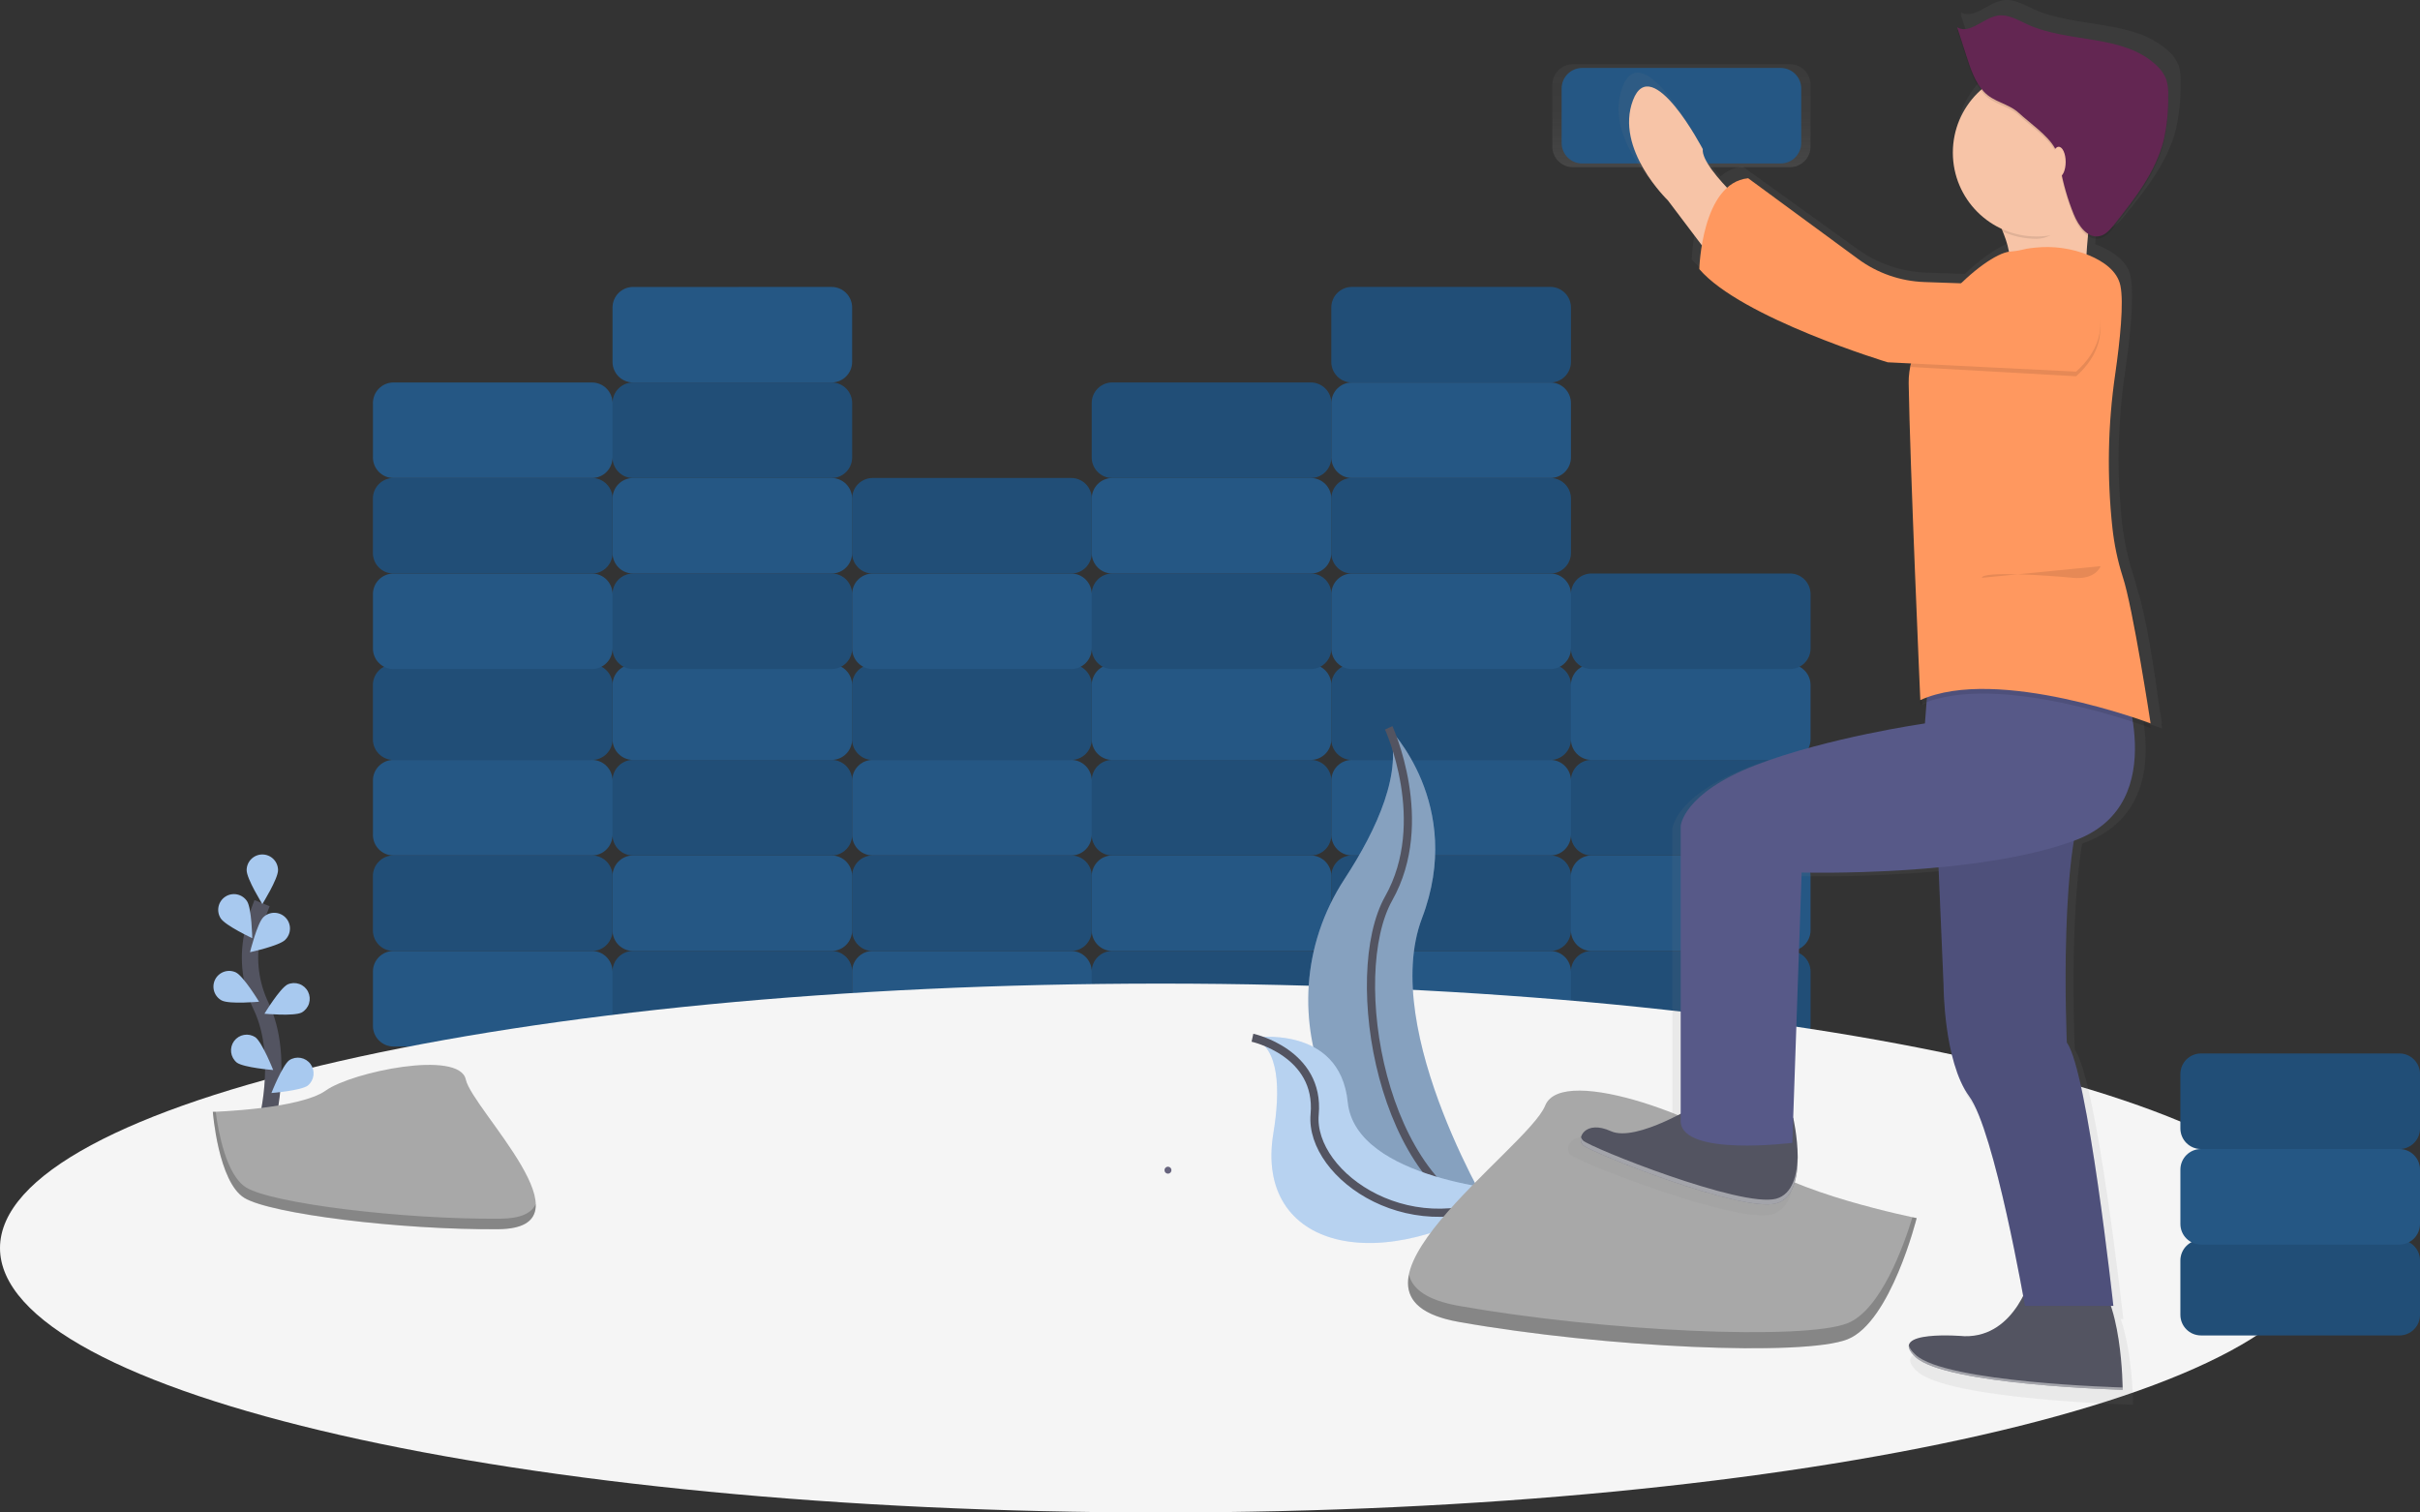<svg xmlns="http://www.w3.org/2000/svg" width="296" height="185" fill="none" viewBox="0 0 296 185">
    <rect x="0" y="0" width="296" height="185" fill="#333333" stroke="none"/>
    <g clip-path="url(#prefix__clip0)">
        <path fill="#255784" d="M72.407 116.319H48.13c-1.39 0-2.515 1.128-2.515 2.519v6.646c0 1.391 1.126 2.519 2.515 2.519h24.276c1.389 0 2.515-1.128 2.515-2.519v-6.646c0-1.391-1.126-2.519-2.515-2.519zM101.713 116.319H77.437c-1.389 0-2.515 1.128-2.515 2.519v6.646c0 1.391 1.126 2.519 2.515 2.519h24.276c1.389 0 2.515-1.128 2.515-2.519v-6.646c0-1.391-1.126-2.519-2.515-2.519z"/>
        <path fill="#000" d="M101.713 116.319H77.437c-1.389 0-2.515 1.128-2.515 2.519v6.646c0 1.391 1.126 2.519 2.515 2.519h24.276c1.389 0 2.515-1.128 2.515-2.519v-6.646c0-1.391-1.126-2.519-2.515-2.519z" opacity=".1"/>
        <path fill="#255784" d="M131.019 116.319h-24.276c-1.389 0-2.515 1.128-2.515 2.519v6.646c0 1.391 1.126 2.519 2.515 2.519h24.276c1.389 0 2.515-1.128 2.515-2.519v-6.646c0-1.391-1.126-2.519-2.515-2.519zM160.326 116.319H136.05c-1.389 0-2.515 1.128-2.515 2.519v6.646c0 1.391 1.126 2.519 2.515 2.519h24.276c1.389 0 2.515-1.128 2.515-2.519v-6.646c0-1.391-1.126-2.519-2.515-2.519z"/>
        <path fill="#000" d="M160.326 116.319H136.05c-1.389 0-2.515 1.128-2.515 2.519v6.646c0 1.391 1.126 2.519 2.515 2.519h24.276c1.389 0 2.515-1.128 2.515-2.519v-6.646c0-1.391-1.126-2.519-2.515-2.519z" opacity=".1"/>
        <path fill="#255784" d="M189.632 116.319h-24.276c-1.389 0-2.515 1.128-2.515 2.519v6.646c0 1.391 1.126 2.519 2.515 2.519h24.276c1.389 0 2.515-1.128 2.515-2.519v-6.646c0-1.391-1.126-2.519-2.515-2.519zM218.939 116.319h-24.276c-1.389 0-2.516 1.128-2.516 2.519v6.646c0 1.391 1.127 2.519 2.516 2.519h24.276c1.389 0 2.515-1.128 2.515-2.519v-6.646c0-1.391-1.126-2.519-2.515-2.519z"/>
        <path fill="#000" d="M218.939 116.319h-24.276c-1.389 0-2.516 1.128-2.516 2.519v6.646c0 1.391 1.127 2.519 2.516 2.519h24.276c1.389 0 2.515-1.128 2.515-2.519v-6.646c0-1.391-1.126-2.519-2.515-2.519z" opacity=".1"/>
        <path fill="#255784" d="M194.662 116.319h24.276c1.389 0 2.516-1.128 2.516-2.519v-6.646c0-1.391-1.127-2.519-2.516-2.519h-24.276c-1.389 0-2.515 1.128-2.515 2.519v6.646c0 1.391 1.126 2.519 2.515 2.519zM165.356 116.319h24.276c1.389 0 2.515-1.128 2.515-2.519v-6.646c0-1.391-1.126-2.519-2.515-2.519h-24.276c-1.389 0-2.515 1.128-2.515 2.519v6.646c0 1.391 1.126 2.519 2.515 2.519z"/>
        <path fill="#000" d="M165.356 116.319h24.276c1.389 0 2.515-1.128 2.515-2.519v-6.646c0-1.391-1.126-2.519-2.515-2.519h-24.276c-1.389 0-2.515 1.128-2.515 2.519v6.646c0 1.391 1.126 2.519 2.515 2.519z" opacity=".1"/>
        <path fill="#255784" d="M136.05 116.319h24.276c1.389 0 2.515-1.128 2.515-2.519v-6.646c0-1.391-1.126-2.519-2.515-2.519H136.05c-1.389 0-2.516 1.128-2.516 2.519v6.646c0 1.391 1.127 2.519 2.516 2.519z"/>
        <path fill="#255784" d="M106.744 116.319h24.275c1.39 0 2.516-1.128 2.516-2.519v-6.646c0-1.391-1.126-2.519-2.516-2.519h-24.275c-1.39 0-2.516 1.128-2.516 2.519v6.646c0 1.391 1.126 2.519 2.516 2.519z"/>
        <path fill="#000" d="M106.744 116.319h24.275c1.39 0 2.516-1.128 2.516-2.519v-6.646c0-1.391-1.126-2.519-2.516-2.519h-24.275c-1.39 0-2.516 1.128-2.516 2.519v6.646c0 1.391 1.126 2.519 2.516 2.519z" opacity=".1"/>
        <path fill="#255784" d="M77.437 116.319h24.276c1.389 0 2.515-1.128 2.515-2.519v-6.646c0-1.391-1.126-2.519-2.515-2.519H77.437c-1.39 0-2.515 1.128-2.515 2.519v6.646c0 1.391 1.126 2.519 2.515 2.519z"/>
        <path fill="#255784" d="M48.13 116.319h24.277c1.389 0 2.515-1.128 2.515-2.519v-6.646c0-1.391-1.126-2.519-2.515-2.519H48.13c-1.39 0-2.516 1.128-2.516 2.519v6.646c0 1.391 1.127 2.519 2.516 2.519z"/>
        <path fill="#000" d="M48.13 116.319h24.277c1.389 0 2.515-1.128 2.515-2.519v-6.646c0-1.391-1.126-2.519-2.515-2.519H48.13c-1.39 0-2.516 1.128-2.516 2.519v6.646c0 1.391 1.127 2.519 2.516 2.519z" opacity=".1"/>
        <path fill="#255784" d="M72.407 92.95H48.13c-1.39 0-2.515 1.128-2.515 2.52v6.645c0 1.392 1.126 2.52 2.515 2.52h24.276c1.389 0 2.515-1.128 2.515-2.52V95.47c0-1.392-1.126-2.52-2.515-2.52zM101.713 92.95H77.437c-1.389 0-2.515 1.128-2.515 2.52v6.645c0 1.392 1.126 2.52 2.515 2.52h24.276c1.389 0 2.515-1.128 2.515-2.52V95.47c0-1.392-1.126-2.52-2.515-2.52z"/>
        <path fill="#000" d="M101.713 92.95H77.437c-1.389 0-2.515 1.128-2.515 2.52v6.645c0 1.392 1.126 2.52 2.515 2.52h24.276c1.389 0 2.515-1.128 2.515-2.52V95.47c0-1.392-1.126-2.52-2.515-2.52z" opacity=".1"/>
        <path fill="#255784" d="M131.019 92.95h-24.276c-1.389 0-2.515 1.128-2.515 2.52v6.645c0 1.392 1.126 2.52 2.515 2.52h24.276c1.389 0 2.515-1.128 2.515-2.52V95.47c0-1.392-1.126-2.52-2.515-2.52zM160.326 92.95H136.05c-1.389 0-2.515 1.128-2.515 2.52v6.645c0 1.392 1.126 2.52 2.515 2.52h24.276c1.389 0 2.515-1.128 2.515-2.52V95.47c0-1.392-1.126-2.52-2.515-2.52z"/>
        <path fill="#000" d="M160.326 92.95H136.05c-1.389 0-2.515 1.128-2.515 2.52v6.645c0 1.392 1.126 2.52 2.515 2.52h24.276c1.389 0 2.515-1.128 2.515-2.52V95.47c0-1.392-1.126-2.52-2.515-2.52z" opacity=".1"/>
        <path fill="#255784" d="M189.632 92.95h-24.276c-1.389 0-2.515 1.128-2.515 2.52v6.645c0 1.392 1.126 2.52 2.515 2.52h24.276c1.389 0 2.515-1.128 2.515-2.52V95.47c0-1.392-1.126-2.52-2.515-2.52zM218.939 92.95h-24.276c-1.389 0-2.516 1.128-2.516 2.52v6.645c0 1.392 1.127 2.52 2.516 2.52h24.276c1.389 0 2.515-1.128 2.515-2.52V95.47c0-1.392-1.126-2.52-2.515-2.52z"/>
        <path fill="#000" d="M218.939 92.95h-24.276c-1.389 0-2.516 1.128-2.516 2.52v6.645c0 1.392 1.127 2.52 2.516 2.52h24.276c1.389 0 2.515-1.128 2.515-2.52V95.47c0-1.392-1.126-2.52-2.515-2.52z" opacity=".1"/>
        <path fill="#255784" d="M194.662 92.95h24.276c1.389 0 2.516-1.128 2.516-2.52v-6.645c0-1.391-1.127-2.52-2.516-2.52h-24.276c-1.389 0-2.515 1.129-2.515 2.52v6.646c0 1.391 1.126 2.52 2.515 2.52zM165.356 92.95h24.276c1.389 0 2.515-1.128 2.515-2.52v-6.645c0-1.391-1.126-2.52-2.515-2.52h-24.276c-1.389 0-2.515 1.129-2.515 2.52v6.646c0 1.391 1.126 2.52 2.515 2.52z"/>
        <path fill="#000" d="M165.356 92.95h24.276c1.389 0 2.515-1.128 2.515-2.52v-6.645c0-1.391-1.126-2.52-2.515-2.52h-24.276c-1.389 0-2.515 1.129-2.515 2.52v6.646c0 1.391 1.126 2.52 2.515 2.52z" opacity=".1"/>
        <path fill="#255784" d="M136.05 92.95h24.276c1.389 0 2.515-1.128 2.515-2.52v-6.645c0-1.391-1.126-2.52-2.515-2.52H136.05c-1.389 0-2.516 1.129-2.516 2.52v6.646c0 1.391 1.127 2.52 2.516 2.52z"/>
        <path fill="#255784" d="M106.744 92.95h24.275c1.39 0 2.516-1.128 2.516-2.52v-6.645c0-1.391-1.126-2.52-2.516-2.52h-24.275c-1.39 0-2.516 1.129-2.516 2.52v6.646c0 1.391 1.126 2.52 2.516 2.52z"/>
        <path fill="#000" d="M106.744 92.95h24.275c1.39 0 2.516-1.128 2.516-2.52v-6.645c0-1.391-1.126-2.52-2.516-2.52h-24.275c-1.39 0-2.516 1.129-2.516 2.52v6.646c0 1.391 1.126 2.52 2.516 2.52z" opacity=".1"/>
        <path fill="#255784" d="M77.437 92.95h24.276c1.389 0 2.515-1.128 2.515-2.52v-6.645c0-1.391-1.126-2.52-2.515-2.52H77.437c-1.39 0-2.515 1.129-2.515 2.52v6.646c0 1.391 1.126 2.52 2.515 2.52z"/>
        <path fill="#255784" d="M48.13 92.95h24.277c1.389 0 2.515-1.128 2.515-2.52v-6.645c0-1.391-1.126-2.52-2.515-2.52H48.13c-1.39 0-2.516 1.129-2.516 2.52v6.646c0 1.391 1.127 2.52 2.516 2.52z"/>
        <path fill="#000" d="M48.13 92.95h24.277c1.389 0 2.515-1.128 2.515-2.52v-6.645c0-1.391-1.126-2.52-2.515-2.52H48.13c-1.39 0-2.516 1.129-2.516 2.52v6.646c0 1.391 1.127 2.52 2.516 2.52z" opacity=".1"/>
        <path fill="#255784" d="M72.407 70.152H48.13c-1.39 0-2.515 1.127-2.515 2.519v6.646c0 1.391 1.126 2.519 2.515 2.519h24.276c1.389 0 2.515-1.128 2.515-2.52v-6.645c0-1.392-1.126-2.52-2.515-2.52zM101.713 70.152H77.437c-1.389 0-2.515 1.127-2.515 2.519v6.646c0 1.391 1.126 2.519 2.515 2.519h24.276c1.389 0 2.515-1.128 2.515-2.52v-6.645c0-1.392-1.126-2.52-2.515-2.52z"/>
        <path fill="#000" d="M101.713 70.152H77.437c-1.389 0-2.515 1.127-2.515 2.519v6.646c0 1.391 1.126 2.519 2.515 2.519h24.276c1.389 0 2.515-1.128 2.515-2.52v-6.645c0-1.392-1.126-2.52-2.515-2.52z" opacity=".1"/>
        <path fill="#255784" d="M131.019 70.152h-24.276c-1.389 0-2.515 1.127-2.515 2.519v6.646c0 1.391 1.126 2.519 2.515 2.519h24.276c1.389 0 2.515-1.128 2.515-2.52v-6.645c0-1.392-1.126-2.52-2.515-2.52zM160.326 70.152H136.05c-1.389 0-2.515 1.127-2.515 2.519v6.646c0 1.391 1.126 2.519 2.515 2.519h24.276c1.389 0 2.515-1.128 2.515-2.52v-6.645c0-1.392-1.126-2.52-2.515-2.52z"/>
        <path fill="#000" d="M160.326 70.152H136.05c-1.389 0-2.515 1.127-2.515 2.519v6.646c0 1.391 1.126 2.519 2.515 2.519h24.276c1.389 0 2.515-1.128 2.515-2.52v-6.645c0-1.392-1.126-2.52-2.515-2.52z" opacity=".1"/>
        <path fill="#255784" d="M189.632 70.152h-24.276c-1.389 0-2.515 1.127-2.515 2.519v6.646c0 1.391 1.126 2.519 2.515 2.519h24.276c1.389 0 2.515-1.128 2.515-2.52v-6.645c0-1.392-1.126-2.52-2.515-2.52zM218.939 70.152h-24.276c-1.389 0-2.516 1.127-2.516 2.519v6.646c0 1.391 1.127 2.519 2.516 2.519h24.276c1.389 0 2.515-1.128 2.515-2.52v-6.645c0-1.392-1.126-2.52-2.515-2.52z"/>
        <path fill="#000" d="M218.939 70.152h-24.276c-1.389 0-2.516 1.127-2.516 2.519v6.646c0 1.391 1.127 2.519 2.516 2.519h24.276c1.389 0 2.515-1.128 2.515-2.52v-6.645c0-1.392-1.126-2.52-2.515-2.52z" opacity=".1"/>
        <path fill="#255784" d="M165.356 70.152h24.276c1.389 0 2.515-1.128 2.515-2.52v-6.646c0-1.39-1.126-2.519-2.515-2.519h-24.276c-1.389 0-2.515 1.128-2.515 2.52v6.645c0 1.392 1.126 2.52 2.515 2.52z"/>
        <path fill="#000" d="M165.356 70.152h24.276c1.389 0 2.515-1.128 2.515-2.52v-6.646c0-1.39-1.126-2.519-2.515-2.519h-24.276c-1.389 0-2.515 1.128-2.515 2.52v6.645c0 1.392 1.126 2.52 2.515 2.52z" opacity=".1"/>
        <path fill="#255784" d="M136.05 70.152h24.276c1.389 0 2.515-1.128 2.515-2.52v-6.646c0-1.39-1.126-2.519-2.515-2.519H136.05c-1.389 0-2.516 1.128-2.516 2.52v6.645c0 1.392 1.127 2.52 2.516 2.52z"/>
        <path fill="#255784" d="M106.744 70.152h24.275c1.39 0 2.516-1.128 2.516-2.52v-6.646c0-1.39-1.126-2.519-2.516-2.519h-24.275c-1.39 0-2.516 1.128-2.516 2.52v6.645c0 1.392 1.126 2.52 2.516 2.52z"/>
        <path fill="#000" d="M106.744 70.152h24.275c1.39 0 2.516-1.128 2.516-2.52v-6.646c0-1.39-1.126-2.519-2.516-2.519h-24.275c-1.39 0-2.516 1.128-2.516 2.52v6.645c0 1.392 1.126 2.52 2.516 2.52z" opacity=".1"/>
        <path fill="#255784" d="M77.437 70.152h24.276c1.389 0 2.515-1.128 2.515-2.52v-6.646c0-1.39-1.126-2.519-2.515-2.519H77.437c-1.39 0-2.515 1.128-2.515 2.52v6.645c0 1.392 1.126 2.52 2.515 2.52z"/>
        <path fill="#255784" d="M48.13 70.152h24.277c1.389 0 2.515-1.128 2.515-2.52v-6.646c0-1.39-1.126-2.519-2.515-2.519H48.13c-1.39 0-2.516 1.128-2.516 2.52v6.645c0 1.392 1.127 2.52 2.516 2.52z"/>
        <path fill="#000" d="M48.13 70.152h24.277c1.389 0 2.515-1.128 2.515-2.52v-6.646c0-1.39-1.126-2.519-2.515-2.519H48.13c-1.39 0-2.516 1.128-2.516 2.52v6.645c0 1.392 1.127 2.52 2.516 2.52z" opacity=".1"/>
        <path fill="#255784" d="M72.407 46.783H48.13c-1.39 0-2.515 1.128-2.515 2.52v6.645c0 1.391 1.126 2.52 2.515 2.52h24.276c1.389 0 2.515-1.129 2.515-2.52v-6.646c0-1.391-1.126-2.519-2.515-2.519zM101.713 46.783H77.437c-1.389 0-2.515 1.128-2.515 2.52v6.645c0 1.391 1.126 2.52 2.515 2.52h24.276c1.389 0 2.515-1.129 2.515-2.52v-6.646c0-1.391-1.126-2.519-2.515-2.519z"/>
        <path fill="#000" d="M101.713 46.783H77.437c-1.389 0-2.515 1.128-2.515 2.52v6.645c0 1.391 1.126 2.52 2.515 2.52h24.276c1.389 0 2.515-1.129 2.515-2.52v-6.646c0-1.391-1.126-2.519-2.515-2.519z" opacity=".1"/>
        <path fill="#255784" d="M160.326 46.783H136.05c-1.389 0-2.515 1.128-2.515 2.52v6.645c0 1.391 1.126 2.52 2.515 2.52h24.276c1.389 0 2.515-1.129 2.515-2.52v-6.646c0-1.391-1.126-2.519-2.515-2.519z"/>
        <path fill="#000" d="M160.326 46.783H136.05c-1.389 0-2.515 1.128-2.515 2.52v6.645c0 1.391 1.126 2.52 2.515 2.52h24.276c1.389 0 2.515-1.129 2.515-2.52v-6.646c0-1.391-1.126-2.519-2.515-2.519z" opacity=".1"/>
        <path fill="#255784" d="M189.632 46.783h-24.276c-1.389 0-2.515 1.128-2.515 2.52v6.645c0 1.391 1.126 2.52 2.515 2.52h24.276c1.389 0 2.515-1.129 2.515-2.52v-6.646c0-1.391-1.126-2.519-2.515-2.519z"/>
        <path fill="url(#prefix__paint0_linear)" d="M218.938 7.857h-26.552c-1.389 0-2.515 1.128-2.515 2.52v7.551c0 1.392 1.126 2.52 2.515 2.52h26.552c1.39 0 2.516-1.128 2.516-2.52v-7.552c0-1.391-1.126-2.519-2.516-2.519z"/>
        <path fill="#255784" d="M193.524 19.994H217.8c1.389 0 2.515-1.128 2.515-2.519V10.83c0-1.391-1.126-2.519-2.515-2.519h-24.276c-1.389 0-2.515 1.128-2.515 2.52v6.645c0 1.391 1.126 2.52 2.515 2.52zM165.356 46.783h24.276c1.389 0 2.515-1.128 2.515-2.52v-6.645c0-1.391-1.126-2.52-2.515-2.52h-24.276c-1.389 0-2.515 1.129-2.515 2.52v6.646c0 1.391 1.126 2.519 2.515 2.519z"/>
        <path fill="#000" d="M165.356 46.783h24.276c1.389 0 2.515-1.128 2.515-2.52v-6.645c0-1.391-1.126-2.52-2.515-2.52h-24.276c-1.389 0-2.515 1.129-2.515 2.52v6.646c0 1.391 1.126 2.519 2.515 2.519z" opacity=".1"/>
        <path fill="#255784" d="M77.437 46.783h24.276c1.389 0 2.515-1.128 2.515-2.52v-6.645c0-1.391-1.126-2.52-2.515-2.52H77.437c-1.39 0-2.515 1.129-2.515 2.52v6.646c0 1.391 1.126 2.519 2.515 2.519z"/>
        <path fill="#F5F5F5" d="M141.979 185c78.413 0 141.98-14.482 141.98-32.346 0-17.864-63.567-32.345-141.98-32.345C63.566 120.309 0 134.79 0 152.654 0 170.518 63.566 185 141.979 185z"/>
        <path stroke="#535461" stroke-miterlimit="10" stroke-width="2" d="M32.422 138.137s2.56-8.666-.478-15.047c-1.288-2.667-1.677-5.682-1.107-8.589.281-1.379.688-2.729 1.215-4.033"/>
        <path fill="#A8C9EF" d="M30.169 106.439c0 1.063 1.92 4.143 1.92 4.143s1.92-3.08 1.92-4.143c0-.511-.202-1-.562-1.361-.36-.36-.849-.563-1.358-.563-.51 0-.998.203-1.358.563-.36.361-.563.85-.563 1.361zM26.993 112.323c.569.892 3.861 2.431 3.861 2.431s-.06-3.63-.637-4.522c-.279-.425-.714-.723-1.21-.828-.497-.105-1.015-.008-1.44.268-.427.276-.726.71-.834 1.207-.107.497-.014 1.016.26 1.444zM27.133 122.378c.947.479 4.552.148 4.552.148s-1.88-3.104-2.828-3.582c-.453-.217-.973-.248-1.449-.086-.475.163-.868.505-1.095.954-.226.45-.267.97-.115 1.449.152.48.485.881.929 1.117h.006zM28.948 129.961c.854.633 4.467.918 4.467.918s-1.331-3.377-2.182-4.01c-.41-.27-.91-.373-1.393-.286-.484.087-.916.356-1.208.752-.292.396-.42.889-.36 1.378.06.488.305.935.685 1.248h-.009zM34.886 114.96c-.76.741-4.305 1.507-4.305 1.507s.868-3.525 1.628-4.275c.18-.176.394-.314.628-.408.235-.093.485-.139.737-.136.253.004.502.057.733.157.232.1.442.245.617.426.176.181.315.395.408.63.093.234.14.485.136.738-.004.253-.057.502-.157.734-.1.232-.244.442-.425.618v.009zM36.898 123.848c-.948.479-4.553.148-4.553.148s1.88-3.103 2.828-3.582c.452-.204.965-.225 1.432-.06.467.166.852.506 1.074.949.223.444.265.956.12 1.43-.146.474-.469.874-.901 1.115zM37.666 132.774c-.854.633-4.467.918-4.467.918s1.331-3.378 2.182-4.01c.41-.271.91-.373 1.393-.286.484.086.916.355 1.208.752.291.396.42.889.36 1.378-.06.488-.305.935-.685 1.248h.009zM169.857 89.023s9.359 9.373 4.075 23.281c-5.284 13.907 9.056 37.047 9.056 37.047s-.153-.022-.438-.074c-19.22-3.411-28.768-25.429-18.082-41.781 3.973-6.082 7.236-13.212 5.389-18.473z"/>
        <path fill="#000" d="M169.857 89.023s9.359 9.373 4.075 23.281c-5.284 13.907 9.056 37.047 9.056 37.047s-.153-.022-.438-.074c-19.22-3.411-28.768-25.429-18.082-41.781 3.973-6.082 7.236-13.212 5.389-18.473z" opacity=".2"/>
        <path stroke="#535461" stroke-miterlimit="10" d="M169.857 89.023s5.284 11.488 0 20.861c-5.283 9.373-.905 35.674 13.14 39.453"/>
        <path fill="#A8C9EF" d="M153.193 126.929s10.678-1.71 11.651 7.883c.973 9.592 20.532 10.912 20.532 10.912l-.367.245c-16.15 10.618-31.583 6.762-29.261-7.336.865-5.241.788-10.51-2.555-11.704z"/>
        <path fill="#F5F5F5" d="M153.193 126.929s10.678-1.71 11.651 7.883c.973 9.592 20.532 10.912 20.532 10.912l-.367.245c-16.15 10.618-31.583 6.762-29.261-7.336.865-5.241.788-10.51-2.555-11.704z" opacity=".2"/>
        <path stroke="#535461" stroke-miterlimit="10" d="M153.193 126.929s8.288 1.821 7.608 9.37c-.68 7.549 12.309 16.598 24.575 9.424"/>
        <path fill="#A8A8A8" d="M234.431 148.992s-15.848-3.174-20.076-7.409c-4.228-4.235-23.246-11.642-25.36-6.35-2.114 5.292-28.527 23.286-10.55 26.461 17.976 3.175 42.263 4.232 47.547 2.117 5.284-2.114 8.439-14.819 8.439-14.819z"/>
        <path fill="#000" d="M178.444 159.728c17.963 3.174 42.264 4.232 47.548 2.117 4.023-1.613 6.828-9.356 7.924-12.961l.529.111s-3.17 12.699-8.453 14.819c-5.284 2.121-29.591 1.058-47.548-2.117-5.184-.918-6.666-3.069-6.108-5.794.418 1.776 2.236 3.141 6.108 3.825z" opacity=".2"/>
        <path fill="url(#prefix__paint1_linear)" d="M266.497 8.028c-.282-.705-.732-1.33-1.311-1.821-4.254-3.882-11.131-2.705-16.412-5.078C247.556.58 246.31-.177 244.99.03c-1.844.285-3.559 2.394-5.167 1.46l.114.35-.114-.06 1.184 3.608c.455 1.385.933 2.81 1.815 3.964-1.306 1.14-2.306 2.591-2.907 4.219-.602 1.627-.787 3.38-.537 5.098.249 1.717.924 3.345 1.964 4.733 1.04 1.388 2.41 2.494 3.987 3.215.056.12.111.242.165.364l.15.063c.351.807.612 1.65.78 2.513-1.369.191-3.756 1.71-6.1 3.945l-4.689-.157c-3.033-.101-5.968-1.101-8.434-2.873l-14.044-10.102c-1 .098-1.943.516-2.689 1.19-1.741-1.817-3.221-3.704-3.095-4.844 0 0-6.527-12.234-8.9-6.118-2.373 6.115 4.45 12.539 4.45 12.539l4.327 5.617c-.171.985-.279 1.98-.324 2.978 5.34 6.119 24.028 11.653 24.028 11.653l2.914.142.017.143c-.179.766-.267 1.55-.262 2.337v.584c.148 9.758 1.483 39.613 1.483 39.613.258-.117.529-.223.802-.322l-.208 2.653s-12.459 1.747-21.655 5.244c-9.196 3.496-9.492 7.574-9.492 7.574v35.982c-2.626 1.351-6.772 3.135-8.9 2.175-2.31-1.032-3.577-.165-3.807.738-.044.179-.044.366 0 .544.019.081.049.158.088.231v.017c.042.076.095.145.157.205.89.875 20.173 8.447 24.623 7.282.137-.036.272-.082.404-.137.042-.017.079-.04.122-.06.043-.02.165-.077.242-.122.077-.046.088-.06.131-.089.042-.028.133-.088.196-.137.063-.048.083-.074.122-.111.04-.037.117-.099.168-.156.051-.057.074-.086.111-.129.037-.042.103-.114.148-.176.046-.063.063-.094.097-.14.034-.046.091-.131.131-.199.04-.069.054-.097.079-.149.026-.051.08-.145.117-.222.037-.077.046-.1.066-.151.02-.051.071-.162.102-.245.031-.083.034-.1.054-.151.02-.051.063-.18.088-.285 0-.049.026-.097.04-.145l.077-.285c0-.046.02-.092.028-.137.023-.109.046-.217.063-.325 0-.04 0-.083.02-.123.02-.116.037-.236.051-.353v-.103c.014-.128.029-.256.04-.384v-.08c.011-.139.02-.278.026-.416v-.057V142.988c-.006-1.738-.197-3.47-.569-5.167l1.118-30.644c5.826.09 11.654-.125 17.458-.644l.638 14.625s0 9.612 3.263 13.981c2.794 3.739 6.021 20.277 6.891 24.971-1.197 2.279-3.491 5.129-7.485 5.032 0 0-7.515-.649-7.091 1.425.012.055.028.108.048.16.024.06.052.118.083.174.031.054.065.108.105.165l.023.034c.043.06.091.123.145.188v.015c.051.059.105.119.165.179l.051.051c.069.069.137.137.217.208 3.855 3.497 26.401 4.079 26.401 4.079v-.08-.083c0-1.012-.148-6.318-1.497-10.313h.313s-3.263-29.422-5.932-32.916c0 0-.709-15.515.89-25.235l.285-.109c7.477-2.798 8.009-9.69 7.238-14.75 1.423.456 2.254.766 2.254.766l-.074-.61.074.029s-.142-.926-.379-2.368c-.534-3.97-1.57-10.907-2.674-14.181-.179-.721-.35-1.337-.507-1.801-.637-1.968-1.074-3.995-1.306-6.05-.302-2.665-.455-5.344-.458-8.026.025-3.582.298-7.16.82-10.704.452-3.095.853-6.617.825-9.076.031-.86-.029-1.72-.179-2.565-.396-1.816-2.146-2.995-3.964-3.748-.116-.048-.236-.088-.355-.134.045-.686.102-1.467.176-2.28.218.152.464.257.724.31.26.053.527.052.787-.002.782-.17 1.343-.823 1.841-1.425 2.629-3.234 5.329-6.606 6.339-10.624.408-1.794.599-3.632.569-5.472v-.302c.049-.688-.023-1.38-.211-2.043z"/>
        <path fill="#F7C4A7" d="M242.56 23.796s3.983 5.985 3.13 8.835c-.854 2.85 9.389 1.14 9.389 1.14s.285-11.115 2.277-13.68c1.991-2.565-14.796 3.705-14.796 3.705zM216.241 27.643s-8.251-6.84-7.966-9.404c0 0-6.26-11.97-8.536-5.985-2.277 5.985 4.268 12.255 4.268 12.255l7.966 10.544 4.268-7.41z"/>
        <path fill="#535461" d="M207.847 134.94s-7.682 4.844-10.812 3.42c-3.129-1.425-4.268.854-3.414 1.709.854.855 19.348 8.265 23.616 7.125 4.268-1.14 2.097-10.476 2.097-10.476l-11.487-1.778zM248.535 155.744s-1.849 7.837-8.251 7.694c0 0-9.674-.855-5.975 2.565s25.323 3.99 25.323 3.99 0-11.685-3.984-14.249c-3.983-2.565-7.113 0-7.113 0z"/>
        <path fill="#575988" d="M236.87 100.457l.853 19.949s0 9.404 3.13 13.679 6.829 25.648 6.829 25.648h10.812s-3.13-28.783-5.691-32.203c0 0-1.138-25.363 2.845-31.063l-18.778 3.99z"/>
        <path fill="#000" d="M236.87 100.457l.853 19.949s0 9.404 3.13 13.679 6.829 25.648 6.829 25.648h10.812s-3.13-28.783-5.691-32.203c0 0-1.138-25.363 2.845-31.063l-18.778 3.99z" opacity=".1"/>
        <path fill="#575988" d="M259.347 82.503s6.544 15.674-5.406 20.234c-11.95 4.559-33.574 3.989-33.574 3.989l-1.138 33.059s-13.373 1.709-13.658-2.565v-36.193s.285-3.99 9.105-7.41c8.821-3.42 20.771-5.13 20.771-5.13l.569-7.41 23.331 1.426z"/>
        <path fill="#000" d="M248.862 30.867c2.273-.252 4.573.073 6.687.946 1.744.735 3.414 1.89 3.801 3.665.45 2.103-.048 6.82-.62 10.812-.916 6.257-1.033 12.605-.347 18.892.284 2.618.697 4.901 1.252 5.919 1.707 3.135 3.414 17.954 3.414 17.954s-18.779-7.125-28.168-2.85c0 0-1.281-29.211-1.423-38.758-.111-7.393 9.247-15.817 12.377-16.102 1.832-.165 1.204-.287 3.027-.478z" opacity=".1"/>
        <path fill="#FF985F" d="M248.862 30.297c2.273-.253 4.573.073 6.687.946 1.744.735 3.414 1.89 3.801 3.665.45 2.103-.048 6.82-.62 10.812-.916 6.257-1.033 12.605-.347 18.892.221 2.009.64 3.992 1.252 5.919 1.28 3.847 3.414 17.953 3.414 17.953s-18.779-7.124-28.168-2.85c0 0-1.281-29.21-1.423-38.757-.111-7.393 9.247-15.817 12.377-16.102 1.832-.165 1.204-.287 3.027-.478z"/>
        <path fill="#000" d="M253.941 46.025l-20.202-1.14s-1.286-9.92 1.631-9.818l19.994.698s4.268 5.13-1.423 10.26z" opacity=".1"/>
        <path fill="#FF985F" d="M253.941 45.455l-23.047-1.14s-17.925-5.415-23.046-11.4c0 0 .284-10.544 5.975-11.114l13.461 9.886c2.352 1.729 5.17 2.708 8.086 2.81l19.994.699s4.268 5.13-1.423 10.259z"/>
        <path fill="#000" d="M254.937 25.079c.339-2.702 1.562-3.6 2.419-4.703 1.991-2.565-14.796 3.705-14.796 3.705.868 1.335 1.629 2.737 2.276 4.192 1.339.618 2.795.938 4.268.938 2.464 0 4.063-2.67 5.833-4.132z" opacity=".1"/>
        <path fill="#F7C4A7" d="M249.104 28.926c5.657 0 10.243-4.593 10.243-10.26 0-5.666-4.586-10.259-10.243-10.259S238.861 13 238.861 18.667c0 5.665 4.586 10.259 10.243 10.259z"/>
        <path fill="#000" d="M242.637 11.476c-1.09-1.194-1.616-2.784-2.111-4.326l-1.138-3.53c1.542.911 3.186-1.14 4.956-1.426 1.266-.202 2.464.539 3.631 1.072 5.064 2.32 11.665 1.168 15.74 4.967.557.483.988 1.094 1.257 1.781.188.648.265 1.322.228 1.995.033 1.799-.145 3.595-.532 5.352-.967 3.93-3.557 7.23-6.08 10.394-.478.6-1.016 1.24-1.767 1.407-1.466.328-2.598-1.256-3.164-2.647-.75-1.843-1.304-3.76-1.651-5.72-.147-.829-.264-1.684-.677-2.416-.882-1.565-3.056-3.047-4.376-4.26-1.32-1.215-3.104-1.317-4.316-2.643z" opacity=".1"/>
        <path fill="#632652" d="M242.637 11.191c-1.09-1.194-1.616-2.784-2.111-4.326l-1.138-3.53c1.542.911 3.186-1.14 4.956-1.426 1.266-.202 2.464.539 3.631 1.072 5.064 2.32 11.665 1.168 15.74 4.967.557.483.988 1.094 1.257 1.781.188.648.265 1.322.228 1.995.033 1.799-.145 3.595-.532 5.352-.967 3.93-3.557 7.23-6.08 10.394-.478.6-1.016 1.24-1.767 1.407-1.466.328-2.598-1.256-3.164-2.647-.75-1.843-1.304-3.76-1.651-5.72-.147-.829-.264-1.684-.677-2.416-.882-1.565-3.056-3.047-4.376-4.26-1.32-1.215-3.104-1.317-4.316-2.643z"/>
        <path fill="#F7C4A7" d="M251.807 21.659c.472 0 .854-.83.854-1.853 0-1.023-.382-1.852-.854-1.852-.471 0-.853.83-.853 1.852 0 1.023.382 1.853.853 1.853z"/>
        <path fill="#000" d="M256.929 69.251s-.569 1.71-3.414 1.425c-2.846-.285-11.097-.855-11.097 0" opacity=".1"/>
        <path fill="#F5F5F5" d="M234.309 165.718c-.513-.473-.769-.855-.828-1.188-.074.37.153.855.828 1.473 3.698 3.42 25.323 3.99 25.323 3.99v-.285c-.14-.003-21.636-.582-25.323-3.99zM217.237 146.624c-4.268 1.14-22.762-6.27-23.616-7.125-.114-.115-.195-.259-.236-.416-.049.171-.053.352-.012.525.041.173.127.332.248.461.854.855 19.348 8.265 23.616 7.125 2.197-.587 2.686-3.343 2.646-5.882-.043 2.365-.614 4.765-2.646 5.312z" opacity=".5"/>
        <path fill="#67647E" d="M142.858 143.558c.114 0 .222-.045.302-.126.08-.08.125-.189.125-.302 0-.113-.045-.222-.125-.302-.08-.08-.188-.125-.302-.125-.113 0-.221.045-.301.125-.08.08-.125.189-.125.302 0 .113.045.222.125.302.08.081.188.126.301.126z"/>
        <path fill="#A8A8A8" d="M26.031 135.997s10.619-.328 13.817-2.61c3.198-2.283 16.332-5.007 17.126-1.348.794 3.659 15.959 18.204 3.96 18.313-11.998.108-27.852-1.87-31.047-3.819-3.196-1.949-3.856-10.536-3.856-10.536z"/>
        <path fill="#000" d="M61.16 149.066c-11.988.097-27.853-1.869-31.049-3.818-2.432-1.485-3.414-6.809-3.724-9.265h-.356s.672 8.578 3.867 10.524c3.195 1.947 19.06 3.93 31.036 3.845 3.46-.029 4.655-1.26 4.59-3.087-.47 1.092-1.79 1.781-4.365 1.801z" opacity=".2"/>
        <path fill="#255784" d="M269.209 163.341h24.276c1.389 0 2.515-1.128 2.515-2.519v-6.646c0-1.391-1.126-2.519-2.515-2.519h-24.276c-1.389 0-2.515 1.128-2.515 2.519v6.646c0 1.391 1.126 2.519 2.515 2.519z"/>
        <path fill="#000" d="M269.209 163.341h24.276c1.389 0 2.515-1.128 2.515-2.519v-6.646c0-1.391-1.126-2.519-2.515-2.519h-24.276c-1.389 0-2.515 1.128-2.515 2.519v6.646c0 1.391 1.126 2.519 2.515 2.519z" opacity=".1"/>
        <path fill="#255784" d="M293.485 140.542h-24.276c-1.389 0-2.515 1.128-2.515 2.52v6.646c0 1.391 1.126 2.519 2.515 2.519h24.276c1.389 0 2.515-1.128 2.515-2.519v-6.646c0-1.392-1.126-2.52-2.515-2.52zM269.209 140.542h24.276c1.389 0 2.515-1.127 2.515-2.519v-6.646c0-1.391-1.126-2.519-2.515-2.519h-24.276c-1.389 0-2.515 1.128-2.515 2.519v6.646c0 1.392 1.126 2.519 2.515 2.519z"/>
        <path fill="#000" d="M269.209 140.542h24.276c1.389 0 2.515-1.127 2.515-2.519v-6.646c0-1.391-1.126-2.519-2.515-2.519h-24.276c-1.389 0-2.515 1.128-2.515 2.519v6.646c0 1.392 1.126 2.519 2.515 2.519z" opacity=".1"/>
    </g>
    <defs>
        <linearGradient id="prefix__paint0_linear" x1="205.662" x2="205.662" y1="20.448" y2="7.857" gradientUnits="userSpaceOnUse">
            <stop stop-color="gray" stop-opacity=".25"/>
            <stop offset=".54" stop-color="gray" stop-opacity=".12"/>
            <stop offset="1" stop-color="gray" stop-opacity=".1"/>
        </linearGradient>
        <linearGradient id="prefix__paint1_linear" x1="66536.4" x2="66536.4" y1="125160" y2="21550.1" gradientUnits="userSpaceOnUse">
            <stop stop-color="gray" stop-opacity=".25"/>
            <stop offset=".54" stop-color="gray" stop-opacity=".12"/>
            <stop offset="1" stop-color="gray" stop-opacity=".1"/>
        </linearGradient>
        <clipPath id="prefix__clip0">
            <path fill="#fff" d="M0 0h296v185H0V0z"/>
        </clipPath>
    </defs>
</svg>
